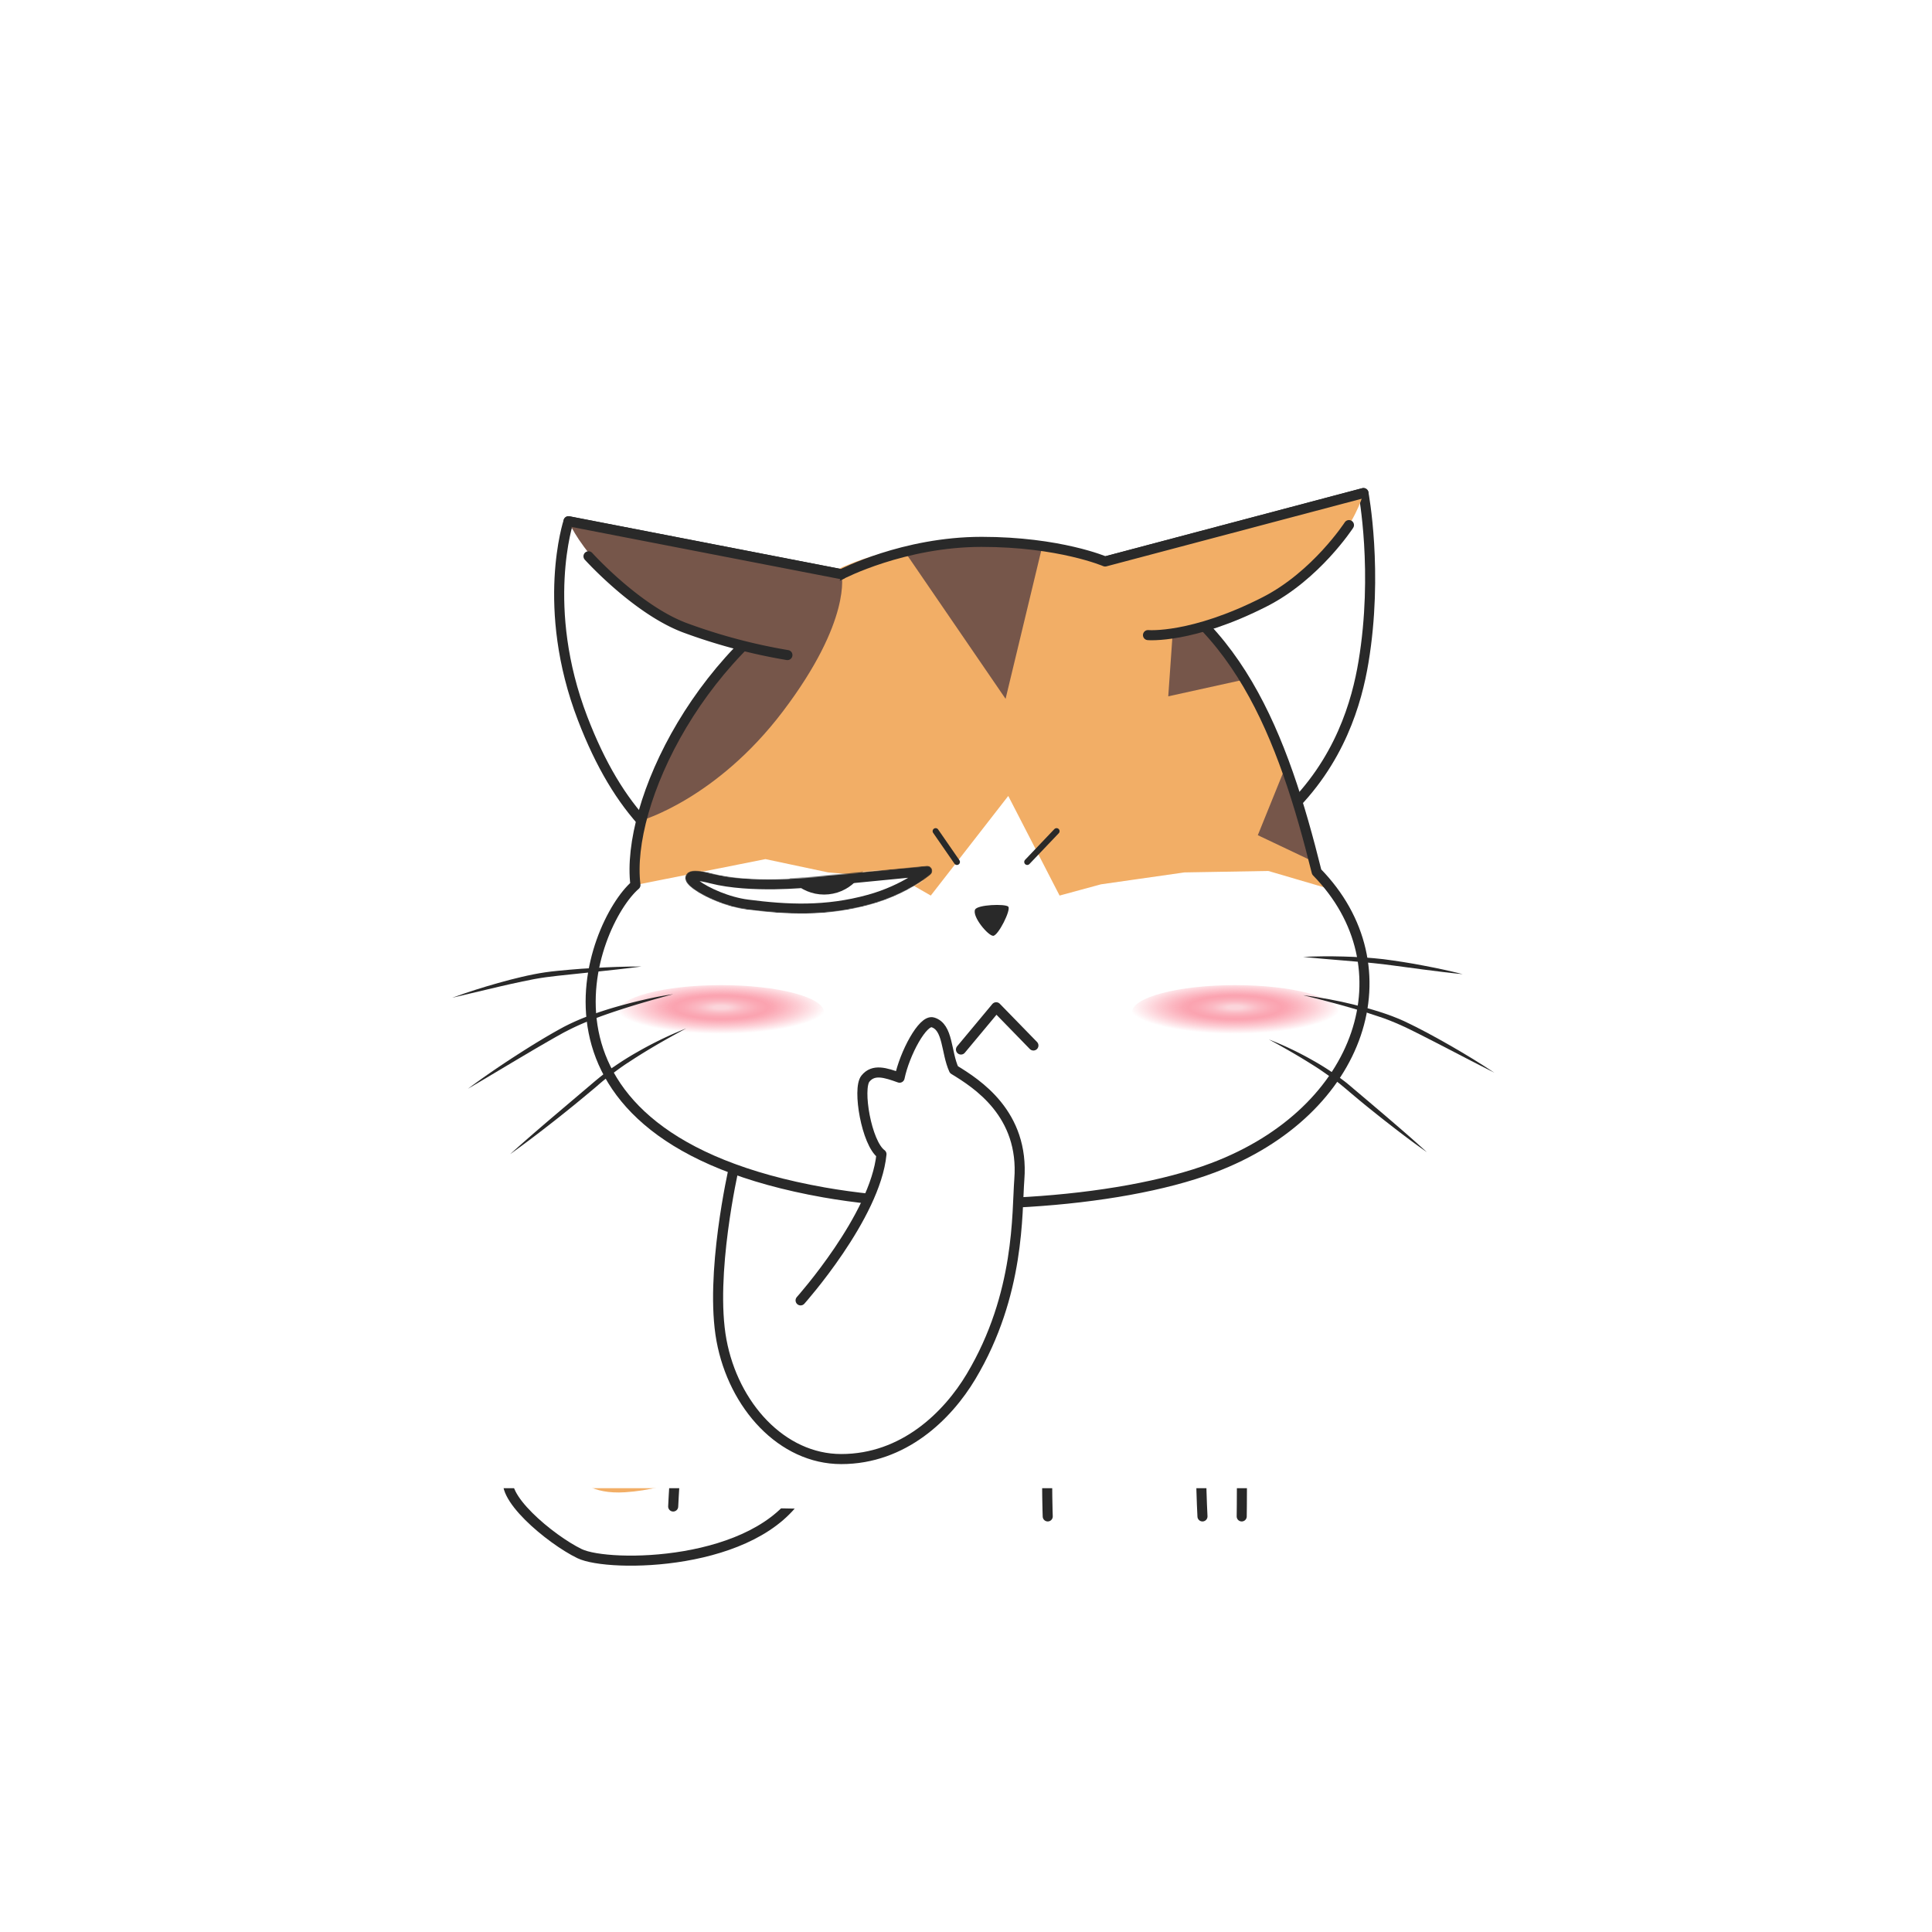 <svg xmlns="http://www.w3.org/2000/svg" xmlns:xlink="http://www.w3.org/1999/xlink" viewBox="0 0 1920 1920"><defs><style>.cls-1,.cls-10,.cls-2,.cls-5{fill:#fff;}.cls-1{filter:url(#luminosity-invert-noclip);}.cls-2{stroke:#fff;}.cls-10,.cls-16,.cls-2,.cls-7,.cls-8,.cls-9{stroke-linecap:round;stroke-linejoin:round;}.cls-10,.cls-15,.cls-2,.cls-7,.cls-8,.cls-9{stroke-width:10px;}.cls-16,.cls-3,.cls-7{fill:none;}.cls-4{mask:url(#mask);}.cls-6{fill:#f2ae66;}.cls-10,.cls-15,.cls-16,.cls-7,.cls-8,.cls-9{stroke:#292929;}.cls-15,.cls-8{fill:#4d4d4d;}.cls-9{fill:#87ddf1;}.cls-11{fill:#76564a;}.cls-12{fill:url(#radial-gradient);}.cls-13{fill:url(#radial-gradient-2);}.cls-14{mask:url(#mask-2);}.cls-15{stroke-miterlimit:10;}.cls-16{stroke-width:6px;}.cls-17{fill:#292929;}</style><filter id="luminosity-invert-noclip" x="282" y="1061" width="1192" height="651" filterUnits="userSpaceOnUse" color-interpolation-filters="sRGB"><feColorMatrix values="-1 0 0 0 1 0 -1 0 0 1 0 0 -1 0 1 0 0 0 1 0" result="invert"/><feFlood flood-color="#fff" result="bg"/><feBlend in="invert" in2="bg"/></filter><mask id="mask" x="282" y="1061" width="1192" height="651" maskUnits="userSpaceOnUse"><rect class="cls-1" x="282" y="1479" width="1192" height="233"/></mask><radialGradient id="radial-gradient" cx="1227.5" cy="1006" r="105.1" gradientTransform="translate(0 749.55) scale(1 0.25)" gradientUnits="userSpaceOnUse"><stop offset="0.07" stop-color="#fbd5db"/><stop offset="0.08" stop-color="#fbd3d9"/><stop offset="0.22" stop-color="#fbb9c3"/><stop offset="0.35" stop-color="#fba9b5"/><stop offset="0.44" stop-color="#fba3b0"/><stop offset="0.5" stop-color="#fba3b0" stop-opacity="0.94"/><stop offset="0.6" stop-color="#fba3b0" stop-opacity="0.78"/><stop offset="0.74" stop-color="#fba3b0" stop-opacity="0.53"/><stop offset="0.91" stop-color="#fba3b0" stop-opacity="0.19"/><stop offset="1" stop-color="#fba3b0" stop-opacity="0"/></radialGradient><radialGradient id="radial-gradient-2" cx="716.5" r="105.1" xlink:href="#radial-gradient"/><mask id="mask-2" x="653" y="747" width="315" height="286" maskUnits="userSpaceOnUse"><path id="Eye_Outline" data-name="Eye Outline" class="cls-2" d="M921.45,865.44,803,877s-57,6-96-4c-48.17-12.35-4,20.87,36,26,39,5,77.52,7.08,121-5C900,884,921.45,865.44,921.45,865.44Z"/></mask></defs><g id="Layer_2" data-name="Layer 2"><g id="Margin"><rect class="cls-3" width="1920" height="1920"/></g><g class="cls-4"><g id="BODY"><g id="Tail"><path id="Tail_Matte" data-name="Tail Matte" class="cls-5" d="M723,1403c-28-7-85-10-117,8s-85,36.21-99,55.1,40,63.9,69,77.9,176,13,220-62C813.7,1451.83,751,1410,723,1403Z"/><path id="Taill_Color" data-name="Taill Color" class="cls-6" d="M562,1432s51.35-28.32,76.17-31.66,57.31-3.72,70.83,6.66,54,31,28,41-68.07,32-116,35C556,1487,562,1432,562,1432Z"/><path id="Tail_Outline" data-name="Tail Outline" class="cls-7" d="M723,1403c-28-7-85-10-117,8s-85,36.21-99,55.1,40,63.9,69,77.9,176,13,220-62C813.7,1451.83,751,1410,723,1403Z"/></g><g id="Body_BG" data-name="Body BG"><path id="Body_Matte" data-name="Body Matte" class="cls-5" d="M669,1497.14s3-65,9-99.14c10-57,29.08-108.23,38.5-156,4.85-24.57,27.12-176,27.12-176h460.55s-4.17,123,8.83,207c4.53,29.25,17.8,72.68,20,121,2,44,1,113,1,113"/><path class="cls-6" d="M694.85,1326S778,1320.3,790,1281c14-46-1-98-14-106s-47.28-15.93-47.28-15.93L716,1246Z"/><path id="Body_Outline" data-name="Body Outline" class="cls-7" d="M669,1497.14s3-65,9-99.14c10-57,29.08-108.23,38.5-156,4.85-24.57,27.12-176,27.12-176h460.55s-4.17,123,8.83,207c4.53,29.25,17.8,72.68,20,121,2,44,1,113,1,113"/></g><path class="cls-7" d="M1191,1266s9.19,69.8,5,115c-5,54-1,126-1,126"/><path class="cls-7" d="M1034,1336s8.43,89,7.22,114,0,57,0,57"/><g id="Neck_lade_" data-name="Neck(lade)"><path class="cls-8" d="M978,1242c191,0,249.5-106.1,249.5-106.1h-511S716,1242,978,1242Z"/><circle class="cls-9" cx="988.5" cy="1242.5" r="38.5"/></g></g></g><g id="HEAD"><g id="Ear_BG" data-name="Ear BG"><path id="Ear_BG_line" data-name="Ear BG line" class="cls-10" d="M960,594.66,1355,490s14.93,78.43,0,168c-13,78-66.79,241-374,241-209,0-331,0-402-185-42.4-110.47-14-196-14-196Z"/><rect id="Ear_RectBox" data-name="Ear RectBox" class="cls-3" x="471" y="403" width="994" height="509"/></g><g id="FACE_BG" data-name="FACE BG"><path id="Face_Matte" data-name="Face Matte" class="cls-5" d="M1098.12,558c130.79,47.41,177.16,174.84,210.38,308.53,92,94,46.5,237.5-103,294-95.66,36.15-264.62,46-386.5,24.5-317-56-231.5-267.5-187.5-305.5-10-80.4,64.77-240.3,204.59-308.72"/><path class="cls-6" d="M1002,791l51,99,41.13-11.17L1177,867l83.43-1.45,63.11,18.51-15-17.56s-27.29-126.63-65.39-181.06S1153,536,975.5,538.5s-206.5,77-275,147.73-69,193.27-69,193.27l129.19-25.72L823,867l72.93,6.27L925,890Z"/><path class="cls-11" d="M999.34,694.5l36.52-151.83S990,537.9,968,538.45,899,548,899,548Z"/><path class="cls-11" d="M836.35,570.66S847,616,778,707c-66.1,87.18-140.7,108.42-140.7,108.42S663.21,716.07,718.1,664,836.35,570.66,836.35,570.66Z"/><path class="cls-11" d="M1161,692l7-100s29,32.61,41.5,46.31,27.61,36.92,27.61,36.92Z"/><polygon class="cls-11" points="1250 830 1277.6 761.83 1306.01 856.59 1250 830"/><ellipse id="Pinky.L" class="cls-12" cx="1227.5" cy="1006" rx="102.5" ry="27"/><ellipse id="Pinky.R" class="cls-13" cx="716.5" cy="1006" rx="102.5" ry="27"/><path id="Face_OutLine" data-name="Face OutLine" class="cls-7" d="M1098.12,558c130.79,47.41,177.16,174.84,210.38,308.53,92,94,46.5,237.5-103,294-95.66,36.15-264.62,46-386.5,24.5-317-56-231.5-267.5-187.5-305.5-10-80.4,64.77-240.3,204.59-308.72"/></g><g id="Ear_F.L" data-name="Ear F.L"><path id="Ear_Color" data-name="Ear Color" class="cls-6" d="M1219,615c116.4-42.68,136-125,136-125l-291,77S1069,670,1219,615Z"/><path id="Ear_Line" data-name="Ear Line" class="cls-7" d="M1340.58,521.82S1308,572,1257,598c-72.54,37-116.14,33.16-116.14,33.16"/><rect id="Ear_RectBox-2" data-name="Ear RectBox" class="cls-3" x="471" y="403" width="994" height="509"/></g><g id="Ear_F.R" data-name="Ear F.R"><path id="Ear_Color-2" data-name="Ear Color" class="cls-11" d="M710,636C594.45,591.07,565,518,565,518l271,53S818,678,710,636Z"/><path id="Ear_Line-2" data-name="Ear Line" class="cls-7" d="M584.85,552.84S632.92,606.19,681,624a562.86,562.86,0,0,0,101.52,27"/></g><g id="Ear_F.Mask" data-name="Ear F.Mask"><path id="Face_BG-2" data-name="Face BG" class="cls-7" d="M565,518l271.35,52.66S898,538.5,975.5,538.5,1098.26,558,1098.26,558L1355,490"/></g><g class="cls-14"><g id="Blink_Eye_R"><rect id="Eye_Box" data-name="Eye Box" class="cls-3" x="653" y="747" width="315" height="286" transform="translate(1621 1780) rotate(-180)"/><path id="Eye_Matte" data-name="Eye Matte" class="cls-5" d="M921.45,876.44,708.84,819.72S695,849,696,879c.58,17.45,9,54,57,77,32,15.31,86,19,131-6C927.93,925.6,921.45,876.44,921.45,876.44Z"/><circle id="EyeBall.R" class="cls-15" cx="819" cy="845" r="39"/><path id="Eye_Outline-2" data-name="Eye Outline" class="cls-7" d="M921.45,865.44,803,877s-57,6-96-4c-48.17-12.35-4,20.87,36,26,39,5,77.52,7.08,121-5C900,884,921.45,865.44,921.45,865.44Z"/></g></g><line id="EyeBow.L" class="cls-16" x1="1050" y1="826" x2="1020.86" y2="856.59"/><line id="EyeBow.R" class="cls-16" x1="950.99" y1="856.59" x2="929.83" y2="826"/><path id="NOSE" class="cls-17" d="M969,904c2.12-5,30-6,33-3s-10,29-15,29S966,911,969,904Z"/><polyline id="Mouth" class="cls-7" points="955 1043 990 1001 1027 1039"/><g id="Beard.L"><g id="B.1"><path class="cls-17" d="M1295,951c13.34-.72,26.69-.77,40-.41s26.68,1.11,40,2.66c6.65.86,13.24,1.81,19.84,2.86s13.16,2.18,19.7,3.46c13.11,2.48,26.16,5.22,39.1,8.56-13.3-1.29-26.51-3-39.71-4.7-6.61-.83-13.19-1.8-19.79-2.64s-13.17-1.82-19.74-2.58-13.16-1.45-19.77-2-13.23-1.11-19.86-1.7C1321.56,953.38,1308.29,952.34,1295,951Z"/></g><g id="B.1-2" data-name="B.1"><path class="cls-17" d="M1295,989c8.57,1,17.07,2.45,25.55,4s16.92,3.38,25.3,5.48,16.72,4.37,25,7c4.14,1.25,8.2,2.8,12.29,4.24,4,1.61,8.12,3.13,12.08,5,15.71,7.39,30.8,15.65,45.77,24.21s29.68,17.52,44,27.08c-15.39-7.76-30.64-15.73-45.9-23.65-7.65-3.92-15.25-7.93-22.92-11.77l-5.74-2.92-5.76-2.88c-1.91-1-3.85-1.89-5.77-2.83-1-.46-1.92-1-2.89-1.39l-2.9-1.3c-3.81-1.84-7.8-3.36-11.73-5s-8-3-12.05-4.32-8.11-2.71-12.19-4l-6.15-1.86c-2-.65-4.1-1.26-6.16-1.85q-12.35-3.6-24.82-6.85C1311.71,993.17,1303.36,991.08,1295,989Z"/></g><g id="B.1-3" data-name="B.1"><path class="cls-17" d="M1261,1033a328.88,328.88,0,0,1,43.8,20.88c7.08,3.95,14,8.29,20.67,12.88,3.4,2.25,6.61,4.77,9.88,7.21s6.38,5.13,9.43,7.73l18.45,15.61c6.12,5.26,12.32,10.41,18.41,15.7,12.25,10.49,24.44,21.07,36.36,32-13.23-9.29-26.11-19-38.83-29-6.4-4.93-12.66-10-19-15.07s-12.47-10.26-18.66-15.45c-3.07-2.67-6.14-5.18-9.21-7.71s-6.32-4.87-9.59-7.18-6.54-4.6-9.84-6.87-6.7-4.41-10.11-6.53C1289.2,1048.67,1275.22,1040.68,1261,1033Z"/></g></g><g id="Beard.R"><g id="B.1-4" data-name="B.1"><path class="cls-17" d="M637.5,960.5c-15.83,2.11-31.67,3.81-47.51,5.46l-23.74,2.48c-7.91.8-15.82,1.68-23.65,2.7-1.94.3-3.89.53-5.83.87l-5.83,1-11.65,2.34c-7.77,1.6-15.51,3.4-23.26,5.17l-46.53,11c15-5.5,30.21-10.3,45.58-14.64,7.67-2.2,15.42-4.17,23.2-6s15.64-3.45,23.65-4.62,15.91-1.8,23.86-2.55,15.91-1.24,23.88-1.68C605.59,961.05,621.53,960.47,637.5,960.5Z"/></g><g id="B.1-5" data-name="B.1"><path class="cls-17" d="M669,988c-9.13,2.45-18.23,5-27.27,7.63s-18.06,5.38-27,8.33-17.83,6-26.53,9.48a232.75,232.75,0,0,0-25.55,11.47c-2.07,1-4.13,2.18-6.18,3.32s-4.12,2.28-6.16,3.45l-6.13,3.51-6.1,3.54c-8.17,4.7-16.25,9.56-24.38,14.34-16.21,9.65-32.38,19.38-48.7,28.93,15.17-11.29,30.79-22,46.64-32.25s31.94-20.21,48.68-29.25a221.72,221.72,0,0,1,26.2-11.47c8.92-3.3,18-6.21,27.07-8.79s18.3-4.89,27.53-7S659.64,989.37,669,988Z"/></g><g id="B.1-6" data-name="B.1"><path class="cls-17" d="M682,1022c-15.9,8.47-31.53,17.33-46.72,26.84-3.8,2.36-7.52,4.85-11.28,7.27s-7.42,5-11,7.66-7.16,5.3-10.69,8-6.86,5.63-10.28,8.6q-10.35,8.68-20.79,17.25c-7,5.64-14,11.33-21.1,16.85-14.15,11.12-28.47,22-43.14,32.51,13.36-12.09,27-23.85,40.67-35.53l41.13-34.89c3.39-2.9,6.94-5.77,10.49-8.63s7.22-5.52,11-8c7.48-5.13,15.13-10,23-14.4A374.36,374.36,0,0,1,682,1022Z"/></g></g></g><g id="HAND"><path id="Hand_Matte" data-name="Hand Matte" class="cls-5" d="M795.62,1292.31S870,1209,876,1147c-15-11-24-65-16-75s20-6,34-1c5-24,23-58,33-55,15.44,4.63,13,29.41,21,47,23,14,70,44,65,109-2.54,33,1,114-48,196-23.32,39-67,82-129,82"/><path id="Hand_Outline" data-name="Hand Outline" class="cls-7" d="M795.62,1292.31S870,1209,876,1147c-15-11-24-65-16-75s20-6,34-1c5-24,23-58,33-55,15.44,4.63,13,29.41,21,47,23,14,70,44,65,109-2.54,33,1,114-48,196-23.32,39-67,82-129,82-59,0-107-53.13-119-118s12-170,12-170"/></g></g></svg>